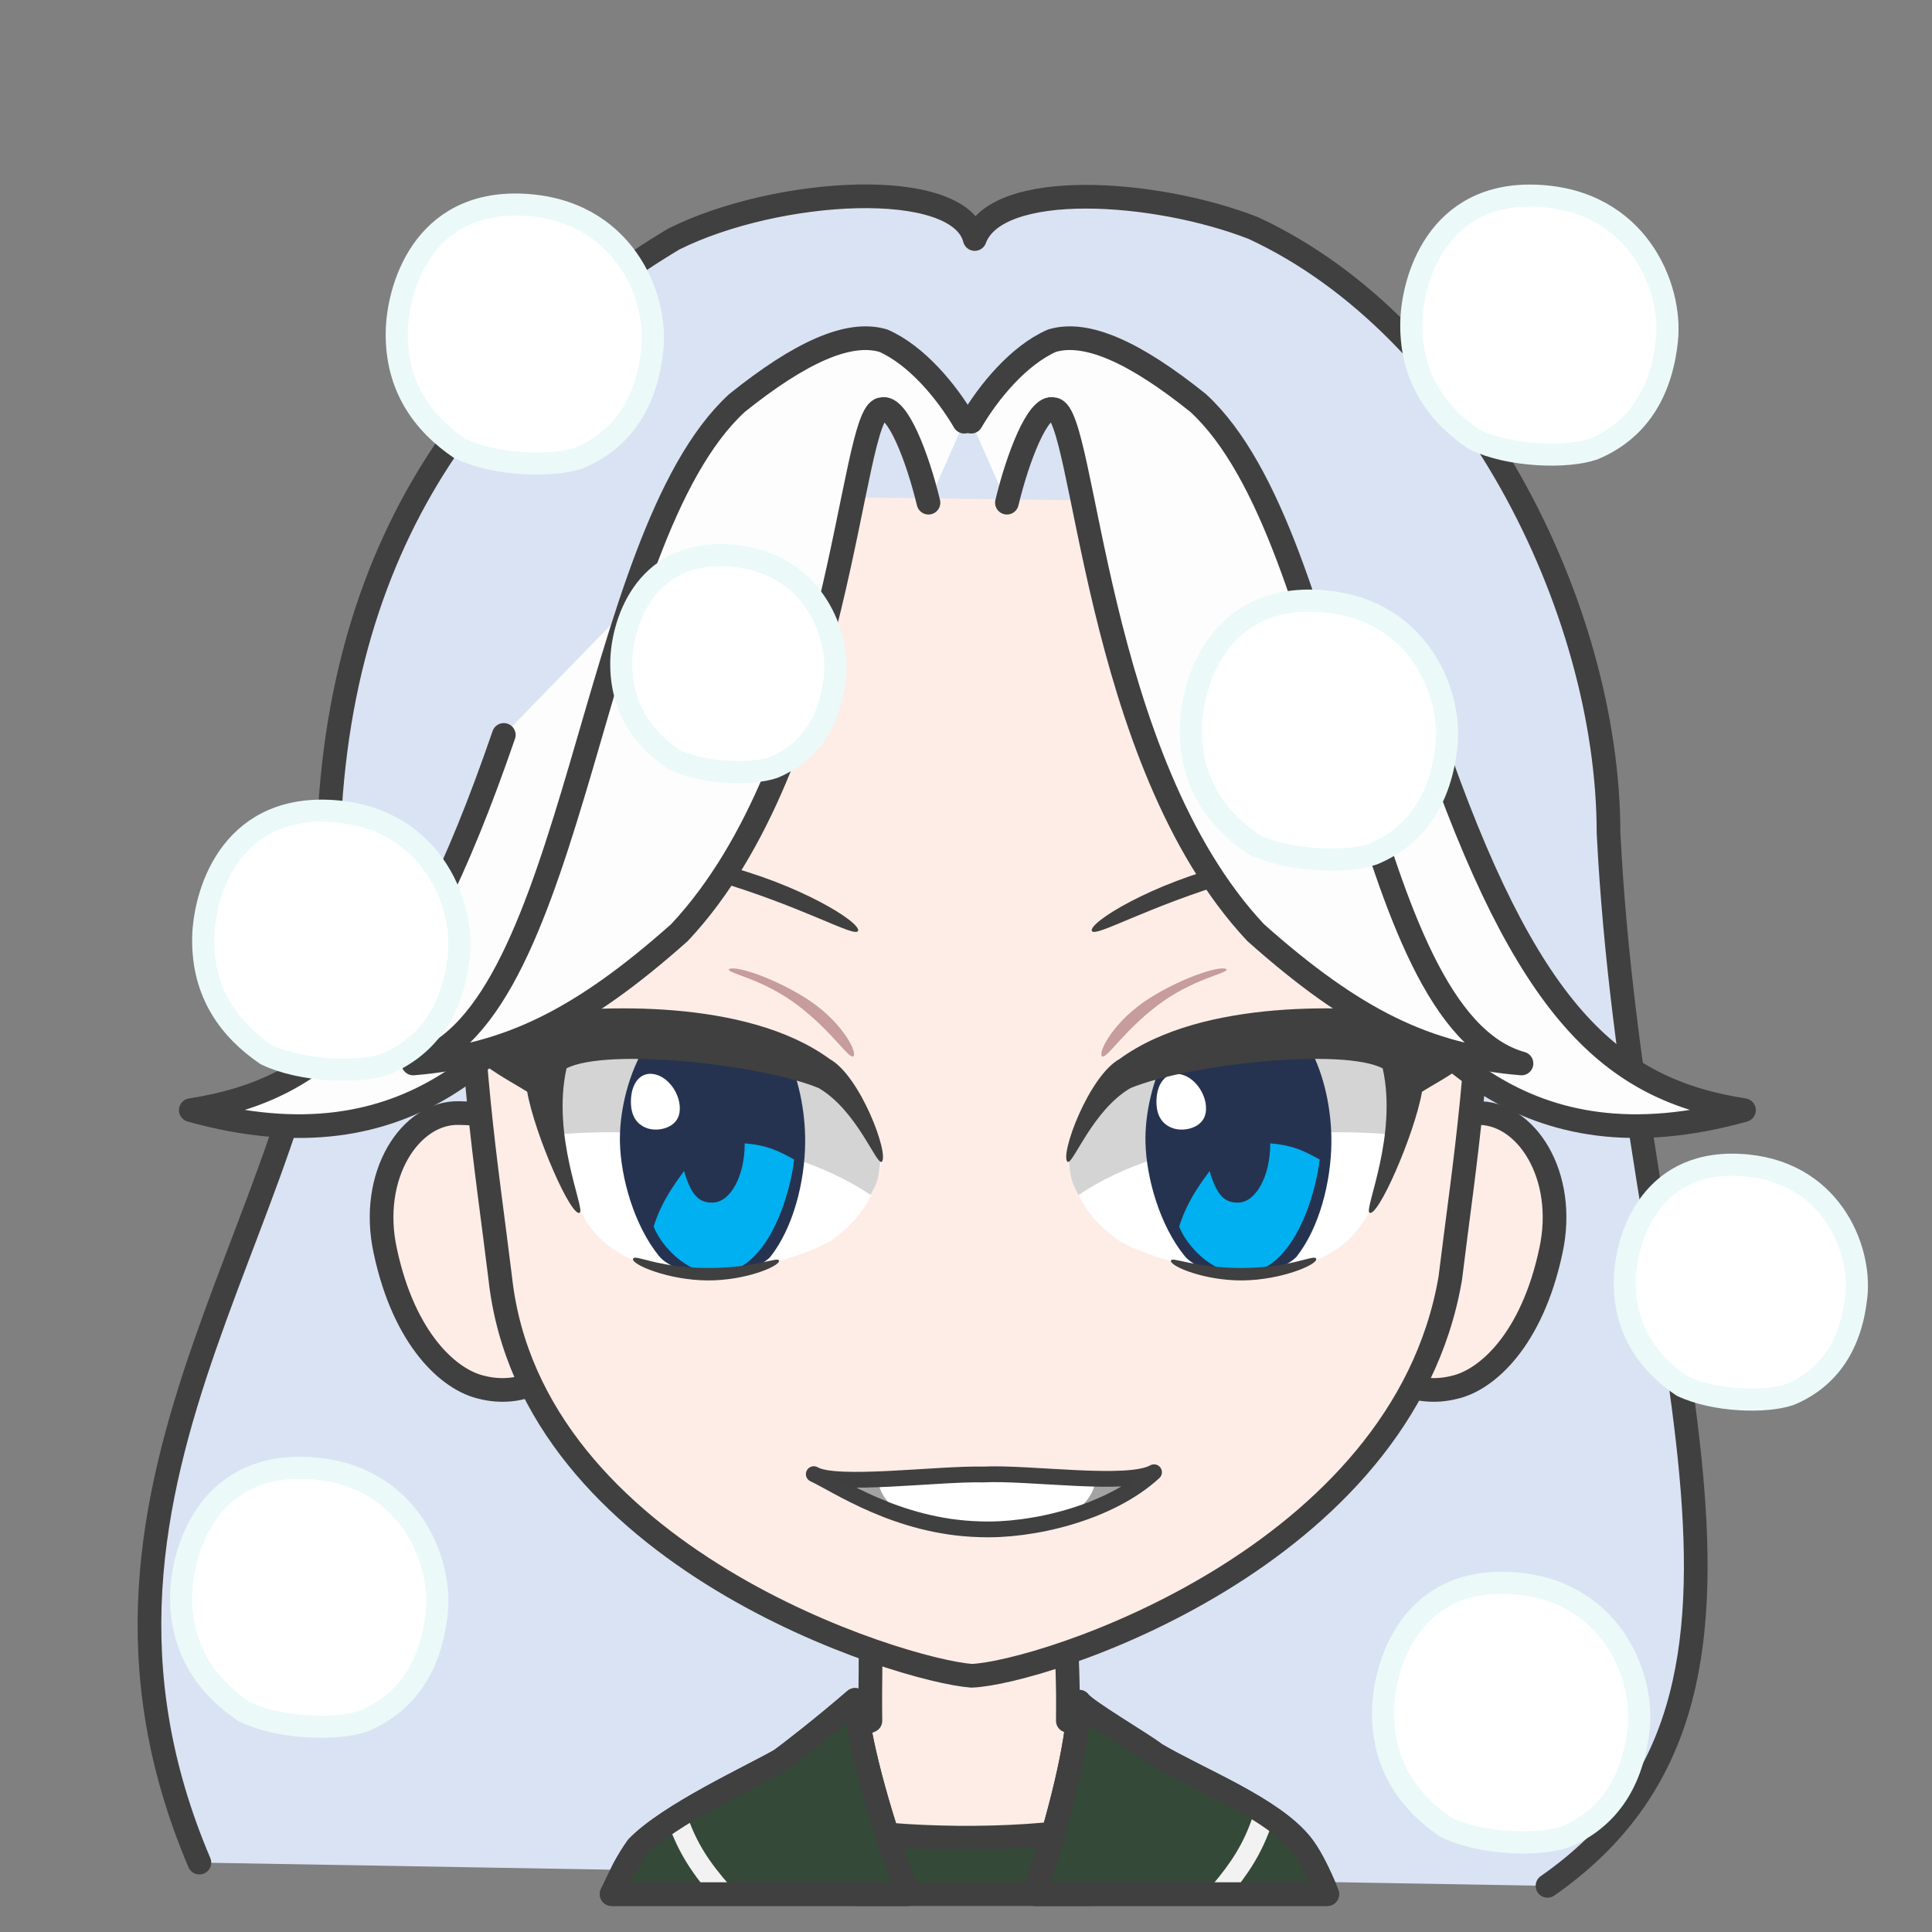 <svg width="2805" height="2805" xmlns="http://www.w3.org/2000/svg" xmlns:xlink="http://www.w3.org/1999/xlink" xml:space="preserve" overflow="hidden"><rect width="100%" height="100%" fill="#808080" stroke="none"/><g transform="translate(-3968 -936)"><path d="M4257.47 3640.24C4015.4 3071.44 4458.49 2680.15 4444.45 2219.58 4438.08 1731.13 4666.56 1450.57 4946.36 1283 5095.92 1208.43 5359.94 1192.61 5383.2 1283 5415.35 1196.33 5644.85 1211.35 5787.52 1267.04 6097.62 1410.57 6303.12 1816.25 6303.37 2145.08 6339.73 2868.52 6616.36 3394.34 6214.76 3674" stroke="#404040" stroke-width="34.375" stroke-linecap="round" stroke-linejoin="round" stroke-miterlimit="10" fill="#DAE3F3" fill-rule="evenodd"/><path d="M100.689 0C98.84 79.625 96.894 89.967 97.677 152.26 83.972 154.12 27.834 182.731 0 193.488 30.346 293.188 148.667 377.978 237.171 376.992 325.675 376.006 449.331 271.853 478 192.711L384.281 152.263C385.064 89.969 383.117 77.203 384.519 2.423L100.689 0Z" stroke="#404040" stroke-width="34.375" stroke-linecap="round" stroke-linejoin="round" stroke-miterlimit="10" fill="#FEEDE6" fill-rule="evenodd" transform="matrix(-1 0 0 1 5616 3282)"/><path d="M1590.28 0.036C1578.74 0.3 1556.37 0.199 1540.19 10.016L157.421 11.858C140.36 2.041 125.279 0.88 112.671 0.036 41.656-2.078-18.587 90.323 5.331 200.006 32.888 329.762 98.798 388.173 146.094 398.363 172.595 405.075 202.149 402.54 224.36 390.397L1478.55 390.397C1500.77 402.54 1530.33 405.075 1556.84 398.363 1604.16 388.173 1670.1 329.762 1697.67 200.006 1721.59 90.323 1661.33-2.078 1590.28 0.036Z" stroke="#404040" stroke-width="34.375" stroke-linecap="round" stroke-linejoin="round" stroke-miterlimit="10" fill="#FEEDE6" fill-rule="evenodd" transform="matrix(-1 0 0 1 6225 2552)"/><path d="M1474 666.155C1471.86 440.218 1415.73 7.498 731.293 0 77.289 2.9-1.423 444.175 0.019 666.155 0.542 939.423 26.781 1089.01 47.443 1258.14 116.934 1664.39 640.509 1831.15 742.376 1835 844.243 1827.48 1381.86 1662.7 1426.66 1258.14 1447.28 1089.01 1473.48 939.423 1474 666.155Z" stroke="#404040" stroke-width="34.375" stroke-linecap="round" stroke-linejoin="round" stroke-miterlimit="10" fill="#FEEDE6" fill-rule="evenodd" transform="matrix(-1 0 0 1 6121 1534)"/><path d="M5519 2623.23C5565.27 2421.33 5837.35 2384.96 6013 2483.78 6011.87 2552.99 5995.99 2641.28 5953.18 2700.06 5883.75 2828.71 5665.92 2780 5592.86 2737.26 5563.44 2715.81 5531.93 2688.88 5519 2623.23Z" fill="#FFFFFF" fill-rule="evenodd"/><path d="M5533.92 2671C5663.14 2583.56 5869.56 2572.27 5992.27 2583.41 6040.04 2422.1 5879.74 2420.2 5803.89 2425.32 5728.04 2430.44 5550.77 2485.94 5520 2624.41 5523.25 2652.86 5525.45 2653.95 5533.92 2671Z" fill="#D4D4D5" fill-rule="evenodd"/><path d="M5663.92 2461.79 5869.7 2458C5891.38 2497.91 5901.34 2549.19 5900.99 2594.58 5900.55 2651.31 5883.83 2718.7 5849.85 2761.29 5812.53 2797.06 5713.66 2791.87 5687.82 2759.38 5651.93 2715.23 5632.48 2646.7 5631.08 2595.41 5629.96 2554.38 5640.99 2502.96 5663.92 2461.79Z" fill="#263350" fill-rule="evenodd"/><path d="M5812.1 2596C5844.44 2598.66 5860.68 2606.49 5884 2619.49 5878.77 2667.69 5846.31 2785.85 5769.8 2785 5726.37 2784.51 5690.71 2744.13 5680 2716.85 5690.87 2682.21 5708.18 2657.91 5724.2 2636.19 5734.65 2672.15 5746.38 2682.26 5765.19 2682.03 5791.15 2682.03 5812.19 2643.87 5812.19 2596.8 5812.16 2596.53 5812.13 2596.27 5812.1 2596Z" fill="#00B0F0" fill-rule="evenodd"/><path d="M5647.15 2531.04C5648.59 2507.03 5662.35 2490.53 5683.63 2496.08 5704.92 2501.62 5721.93 2528.35 5718.58 2551.08 5715.23 2573.82 5686.89 2579.58 5670.97 2574.04 5655.04 2568.49 5645.71 2555.04 5647.15 2531.04Z" fill="#FFFFFF" fill-rule="evenodd"/><path d="M5755.17 2190.49C5869.01 2162.87 6018.54 2164.66 6019 2174.86 6019.47 2182.7 5892.19 2175.44 5761.77 2214.27 5631.34 2253.1 5558.97 2297.14 5553.22 2287.71 5547.84 2275.39 5641.34 2218.1 5755.17 2190.49Z" fill="#404040" fill-rule="evenodd"/><path d="M5517.85 2622.79C5525.6 2628.05 5553.61 2548.41 5609.32 2515.73 5694.69 2480.71 5917.72 2457.03 5975.49 2487.14 5997.1 2584.27 5949.71 2687.98 5955.96 2696.39 5967.57 2706.72 6021.75 2582.93 6032.59 2521.08 6055.09 2506.32 6134.53 2467.68 6143 2422.14 6100.48 2429.01 6060.12 2422.76 6017.53 2408.01 5932.87 2396.35 5715.35 2384.4 5593.4 2473.55 5548.79 2498.18 5506.56 2612.43 5517.85 2622.79Z" fill="#404040" fill-rule="evenodd"/><path d="M0.017 2.036C1.11-6.487 33.214 14.475 106.103 14.93 178.992 15.386 210.836-3.065 211 4.769 211.164 12.602 162.373 33.448 107.089 32.993 51.806 32.537-1.076 10.559 0.017 2.036Z" fill="#404040" fill-rule="evenodd" transform="matrix(-1 0 0 1 5879 2762)"/><path d="M5637.92 2384.64C5688.83 2352.85 5744.3 2336.37 5749 2343.74 5748.2 2349.82 5698.89 2357.32 5648 2396.12 5597.11 2434.92 5573.06 2476.35 5567.58 2469.19 5562.84 2461.22 5587.01 2416.43 5637.92 2384.64Z" fill="#8D4D53" fill-rule="evenodd" fill-opacity="0.502"/><path d="M0 192.232C46.269-9.673 318.352-46.042 494 52.783 492.873 121.991 476.986 210.276 434.185 269.056 364.75 397.706 146.917 349 73.86 306.256 44.439 284.807 12.925 257.882 0 192.232Z" fill="#FFFFFF" fill-rule="evenodd" transform="matrix(-1 0 0 1 5248 2431)"/><path d="M13.918 247C143.139 159.562 349.562 148.274 472.267 159.412 520.04-1.897 359.735-3.802 283.887 1.321 208.038 6.444 30.772 61.942 0 200.409 3.248 228.858 5.454 229.95 13.918 247Z" fill="#D4D4D5" fill-rule="evenodd" transform="matrix(-1 0 0 1 5246 2424)"/><path d="M202.174 22.485C316.007-5.131 465.542-3.34 465.999 6.863 466.47 14.699 339.193 7.444 208.767 46.272 78.341 85.1 5.971 129.145 0.222 119.708-5.164 107.392 88.341 50.102 202.174 22.485Z" fill="#404040" fill-rule="evenodd" transform="matrix(-1 0 0 1 5214 2168)"/><path d="M4900.8 2461.79 5105.82 2458C5127.41 2497.91 5137.34 2549.19 5136.99 2594.58 5136.56 2651.31 5119.9 2718.7 5086.04 2761.29 5048.86 2797.06 4950.36 2791.87 4924.61 2759.38 4888.85 2715.23 4869.47 2646.7 4868.08 2595.41 4866.96 2554.38 4877.95 2502.96 4900.8 2461.79Z" fill="#263350" fill-rule="evenodd"/><path d="M5049.1 2596C5081.44 2598.66 5097.68 2606.49 5121 2619.49 5115.77 2667.69 5083.31 2785.85 5006.8 2785 4963.37 2784.51 4927.71 2744.13 4917 2716.85 4927.87 2682.21 4945.18 2657.91 4961.2 2636.19 4971.65 2672.15 4983.38 2682.26 5002.19 2682.03 5028.15 2682.03 5049.19 2643.87 5049.19 2596.8 5049.16 2596.53 5049.13 2596.27 5049.1 2596Z" fill="#00B0F0" fill-rule="evenodd"/><path d="M4884.14 2531.04C4885.56 2507.03 4899.14 2490.53 4920.12 2496.08 4941.11 2501.62 4957.89 2528.35 4954.58 2551.08 4951.28 2573.82 4923.34 2579.58 4907.64 2574.04 4891.93 2568.49 4882.72 2555.04 4884.14 2531.04Z" fill="#FFFFFF" fill-rule="evenodd"/><path d="M1.852 222.789C9.595 228.053 37.614 148.408 93.323 115.73 178.695 80.715 401.717 57.027 459.49 87.138 481.101 184.266 433.708 287.978 439.961 296.393 451.568 306.715 505.75 182.929 516.586 121.082 539.088 106.321 618.533 67.68 627 22.136 584.476 29.007 544.123 22.762 501.528 8.008 416.87-3.649 199.348-15.603 77.402 73.545 32.79 98.176-9.441 212.432 1.852 222.789Z" fill="#404040" fill-rule="evenodd" transform="matrix(-1 0 0 1 5250 2400)"/><path d="M4887.02 2764.04C4888.12 2755.51 4920.37 2776.47 4993.61 2776.93 5066.84 2777.39 5098.83 2758.93 5099 2766.77 5099.16 2774.6 5050.14 2795.45 4994.6 2794.99 4939.05 2794.54 4885.92 2772.56 4887.02 2764.04Z" fill="#404040" fill-rule="evenodd"/><path d="M70.918 42.644C121.83 10.853 177.297-5.632 182 1.743 181.197 7.818 131.893 15.324 81.003 54.121 30.113 92.917 6.062 134.352 0.584 127.186-4.157 119.224 20.006 74.434 70.918 42.644Z" fill="#8D4D53" fill-rule="evenodd" fill-opacity="0.502" transform="matrix(-1 0 0 1 5208 2342)"/><path d="M5181 3589C5267.04 3606.99 5443.37 3610.42 5549 3590.71L5549 3686 5211.67 3686 5181 3589Z" stroke="#404040" stroke-width="34.375" stroke-linecap="round" stroke-linejoin="round" stroke-miterlimit="10" fill="#354938" fill-rule="evenodd"/><path d="M360.257 2.64C351.193 15.603 270.78 62.143 248.996 78.862 186.77 115.64 80.312 156.728 37.62 210.019 26.948 223.341 15.861 244.346 4.77 270.024L0 282 424.878 282 418.476 262.397C388.156 166.036 362.993 69.528 360.257 2.64ZM685.525 0C676.986 76.713 646.426 179.471 611.045 276.831L609.081 282 1039 282 1021.48 245.832C1015.16 234.165 1008.58 223.408 1001.69 213.779 955.871 166.667 839.865 113.369 794.529 87.734 779.496 77.089 729.559 38.118 685.525 0Z" stroke="#404040" stroke-width="34.375" stroke-linecap="round" stroke-linejoin="round" stroke-miterlimit="10" fill="#354938" fill-rule="evenodd" transform="matrix(-1 0 0 1 5895 3404)"/><path d="M4952 3578C4966.51 3619.83 4986.13 3648.85 5016 3683" stroke="#F2F2F2" stroke-width="29.792" stroke-linecap="round" stroke-linejoin="round" stroke-miterlimit="10" fill="none" fill-rule="evenodd"/><path d="M0 0C14.054 41.829 33.067 70.854 62 105" stroke="#F2F2F2" stroke-width="29.792" stroke-linecap="round" stroke-linejoin="round" stroke-miterlimit="10" fill="none" fill-rule="evenodd" transform="matrix(-1 0 0 1 5801 3578)"/><path d="M360.257 2.64C351.193 15.603 270.78 62.143 248.996 78.862 186.77 115.64 80.312 156.728 37.62 210.019 26.948 223.341 15.861 244.346 4.77 270.024L0 282 424.878 282 418.476 262.397C388.156 166.036 362.993 69.528 360.257 2.64ZM685.525 0C676.986 76.713 646.426 179.471 611.045 276.831L609.081 282 1039 282 1021.48 245.832C1015.16 234.165 1008.58 223.408 1001.69 213.779 955.871 166.667 839.865 113.369 794.529 87.734 779.496 77.089 729.559 38.118 685.525 0Z" stroke="#404040" stroke-width="34.375" stroke-linecap="round" stroke-linejoin="round" stroke-miterlimit="10" fill="none" fill-rule="evenodd" transform="matrix(-1 0 0 1 5895 3404)"/><path d="M0.825 210.484C-7.271 133.037 43.356 6.737 189.319 0.235 335.281-6.267 371.285 123.504 371.985 186.528 372.867 265.84 333.601 318.941 280.438 355.146 228.363 380.058 145.652 382.225 107.388 368.937 44.111 342.475 8.921 287.932 0.825 210.484Z" stroke="#EBF9F9" stroke-width="32.083" stroke-linejoin="round" stroke-miterlimit="10" fill="#FFFFFF" fill-rule="evenodd" transform="matrix(-1 0 0 1 6348 3234)"/><path d="M0.825 209.926C-7.271 132.684 43.356 6.719 189.319 0.235 335.281-6.25 371.285 123.177 371.986 186.033 372.868 265.135 333.601 318.095 280.439 354.204 228.363 379.05 145.653 381.211 107.388 367.958 44.111 341.566 8.921 287.168 0.825 209.926Z" stroke="#EBF9F9" stroke-width="32.083" stroke-linejoin="round" stroke-miterlimit="10" fill="#FFFFFF" fill-rule="evenodd" transform="matrix(-1 0 0 1 4603 3067)"/><path d="M4509 2308.5 4907.35 2151.71 5122 1657.05 5639.4 1663.82 6012.19 2255.61 6258 2399 6129.29 1731.59 5729.77 1386 5042.92 1388.26 4614.1 1756.66 4509 2308.5Z" fill="#DAE3F3" fill-rule="evenodd"/><path d="M0.825 209.926C-7.271 132.684 43.356 6.719 189.319 0.235 335.281-6.25 371.285 123.177 371.985 186.033 372.867 265.135 333.601 318.095 280.438 354.204 228.363 379.05 145.652 381.211 107.388 367.958 44.111 341.566 8.921 287.168 0.825 209.926Z" stroke="#EBF9F9" stroke-width="32.083" stroke-linejoin="round" stroke-miterlimit="10" fill="#FFFFFF" fill-rule="evenodd" transform="matrix(-1 0 0 1 4916 1233)"/><path d="M0.825 209.926C-7.271 132.684 43.356 6.719 189.319 0.235 335.281-6.25 371.285 123.177 371.985 186.033 372.867 265.135 333.601 318.095 280.438 354.204 228.363 379.05 145.652 381.211 107.388 367.958 44.111 341.566 8.921 287.168 0.825 209.926Z" stroke="#EBF9F9" stroke-width="32.083" stroke-linejoin="round" stroke-miterlimit="10" fill="#FFFFFF" fill-rule="evenodd" transform="matrix(-1 0 0 1 6389 1220)"/><path d="M0.748 190.385C-6.587 120.333 39.277 6.094 171.506 0.213 303.736-5.669 336.352 111.711 336.987 168.716 337.786 240.454 302.214 288.485 254.053 321.233 206.877 343.766 131.949 345.726 97.284 333.707 39.961 309.772 8.082 260.437 0.748 190.385Z" stroke="#EBF9F9" stroke-width="32.083" stroke-linejoin="round" stroke-miterlimit="10" fill="#FFFFFF" fill-rule="evenodd" transform="matrix(-1 0 0 1 6664 2627)"/><path d="M5149.5 3076.24C5182.88 3091.54 5270.66 3152.9 5389.74 3156.24 5465.85 3159.44 5578.89 3133.12 5643.5 3073.5 5605.62 3094.93 5461.38 3073.32 5395.13 3076.75 5329.67 3075.21 5181.48 3095.13 5149.5 3076.24Z" stroke="#404040" stroke-width="22.917" stroke-linecap="round" stroke-linejoin="round" stroke-miterlimit="10" fill="#FFFFFF" fill-rule="evenodd"/><path d="M5168 3075.76C5179.22 3082.88 5205.72 3084.51 5237.69 3083.85L5243.1 3083.64 5245.59 3097.21C5249.81 3108.51 5258.03 3119.01 5269.41 3128.24L5270.37 3128.88 5250.28 3120.45C5211.94 3102.7 5183.61 3083.44 5168 3075.76ZM5630 3073C5607.34 3095.47 5578.31 3113.22 5547.13 3126.48L5518.72 3137 5531.9 3128.24C5543.28 3119.01 5551.5 3108.51 5555.72 3097.21L5558.41 3082.57 5587.47 3082.11C5606.07 3081.06 5621.14 3078.38 5630 3073Z" fill="#404040" fill-rule="evenodd" fill-opacity="0.478"/><path d="M4699.43 2003.02C4561.52 2403.87 4439.43 2517.64 4245 2547.78 4569.06 2638.19 4716.77 2446.06 4823.78 2290.09 4972.25 2024.88 5077.75 1773.22 5181 1508" stroke="#404040" stroke-width="34.375" stroke-linecap="round" stroke-linejoin="round" stroke-miterlimit="10" fill="#FDFDFD" fill-rule="evenodd"/><path d="M5316.02 1665.82C5300.2 1600.24 5270.82 1523.34 5248.23 1530.13 5202.27 1532.39 5190.22 2038.99 4954.44 2290.03 4812.07 2416.68 4705.85 2468.69 4568 2480 4806.04 2413.66 4822.61 1718.59 5038.06 1521.08 5129.21 1447.96 5200.02 1415.54 5250.49 1430.62 5298.7 1451.73 5342.39 1504.5 5368 1548.22" stroke="#404040" stroke-width="34.375" stroke-linecap="round" stroke-linejoin="round" stroke-miterlimit="10" fill="#FDFDFD" fill-rule="evenodd"/><path d="M453.949 495.025C316.183 895.867 194.227 1009.64 0 1039.78 323.712 1130.19 471.264 938.06 578.164 782.094 726.469 516.875 831.864 265.219 935 0" stroke="#404040" stroke-width="34.375" stroke-linecap="round" stroke-linejoin="round" stroke-miterlimit="10" fill="#FDFDFD" fill-rule="evenodd" transform="matrix(-1 0 0 1 6500 1508)"/><path d="M747.087 238.824C731.288 173.238 701.946 96.343 679.375 103.128 633.482 105.389 621.444 611.988 385.957 863.026 243.762 989.676 137.681 1041.69 0 1053 237.744 986.66 254.295 291.595 469.469 94.081 560.504 20.956 631.225-11.46 681.633 3.618 729.783 24.726 773.42 77.496 799 121.221" stroke="#404040" stroke-width="34.375" stroke-linecap="round" stroke-linejoin="round" stroke-miterlimit="10" fill="#FDFDFD" fill-rule="evenodd" transform="matrix(-1 0 0 1 6177 1427)"/><path d="M0.825 209.926C-7.271 132.684 43.356 6.719 189.319 0.235 335.281-6.25 371.285 123.176 371.985 186.033 372.867 265.134 333.601 318.094 280.438 354.203 228.363 379.05 145.652 381.211 107.388 367.958 44.111 341.566 8.921 287.168 0.825 209.926Z" stroke="#EBF9F9" stroke-width="32.083" stroke-linejoin="round" stroke-miterlimit="10" fill="#FFFFFF" fill-rule="evenodd" transform="matrix(-1 0 0 1 6069 1808)"/><path d="M0.69 175.869C-6.078 111.158 36.246 5.629 158.274 0.196 280.302-5.236 310.402 103.193 310.988 155.852 311.725 222.121 278.898 266.489 234.453 296.74 190.916 317.555 121.769 319.366 89.779 308.263 36.878 286.153 7.458 240.58 0.69 175.869Z" stroke="#EBF9F9" stroke-width="32.083" stroke-linejoin="round" stroke-miterlimit="10" fill="#FFFFFF" fill-rule="evenodd" transform="matrix(-1 0 0 1 5181 1742)"/><path d="M0.825 209.926C-7.271 132.684 43.356 6.719 189.319 0.235 335.281-6.25 371.285 123.177 371.986 186.033 372.868 265.135 333.601 318.095 280.439 354.204 228.363 379.05 145.653 381.211 107.388 367.958 44.111 341.566 8.921 287.168 0.825 209.926Z" stroke="#EBF9F9" stroke-width="32.083" stroke-linejoin="round" stroke-miterlimit="10" fill="#FFFFFF" fill-rule="evenodd" transform="matrix(-1 0 0 1 4635 2113)"/></g></svg>